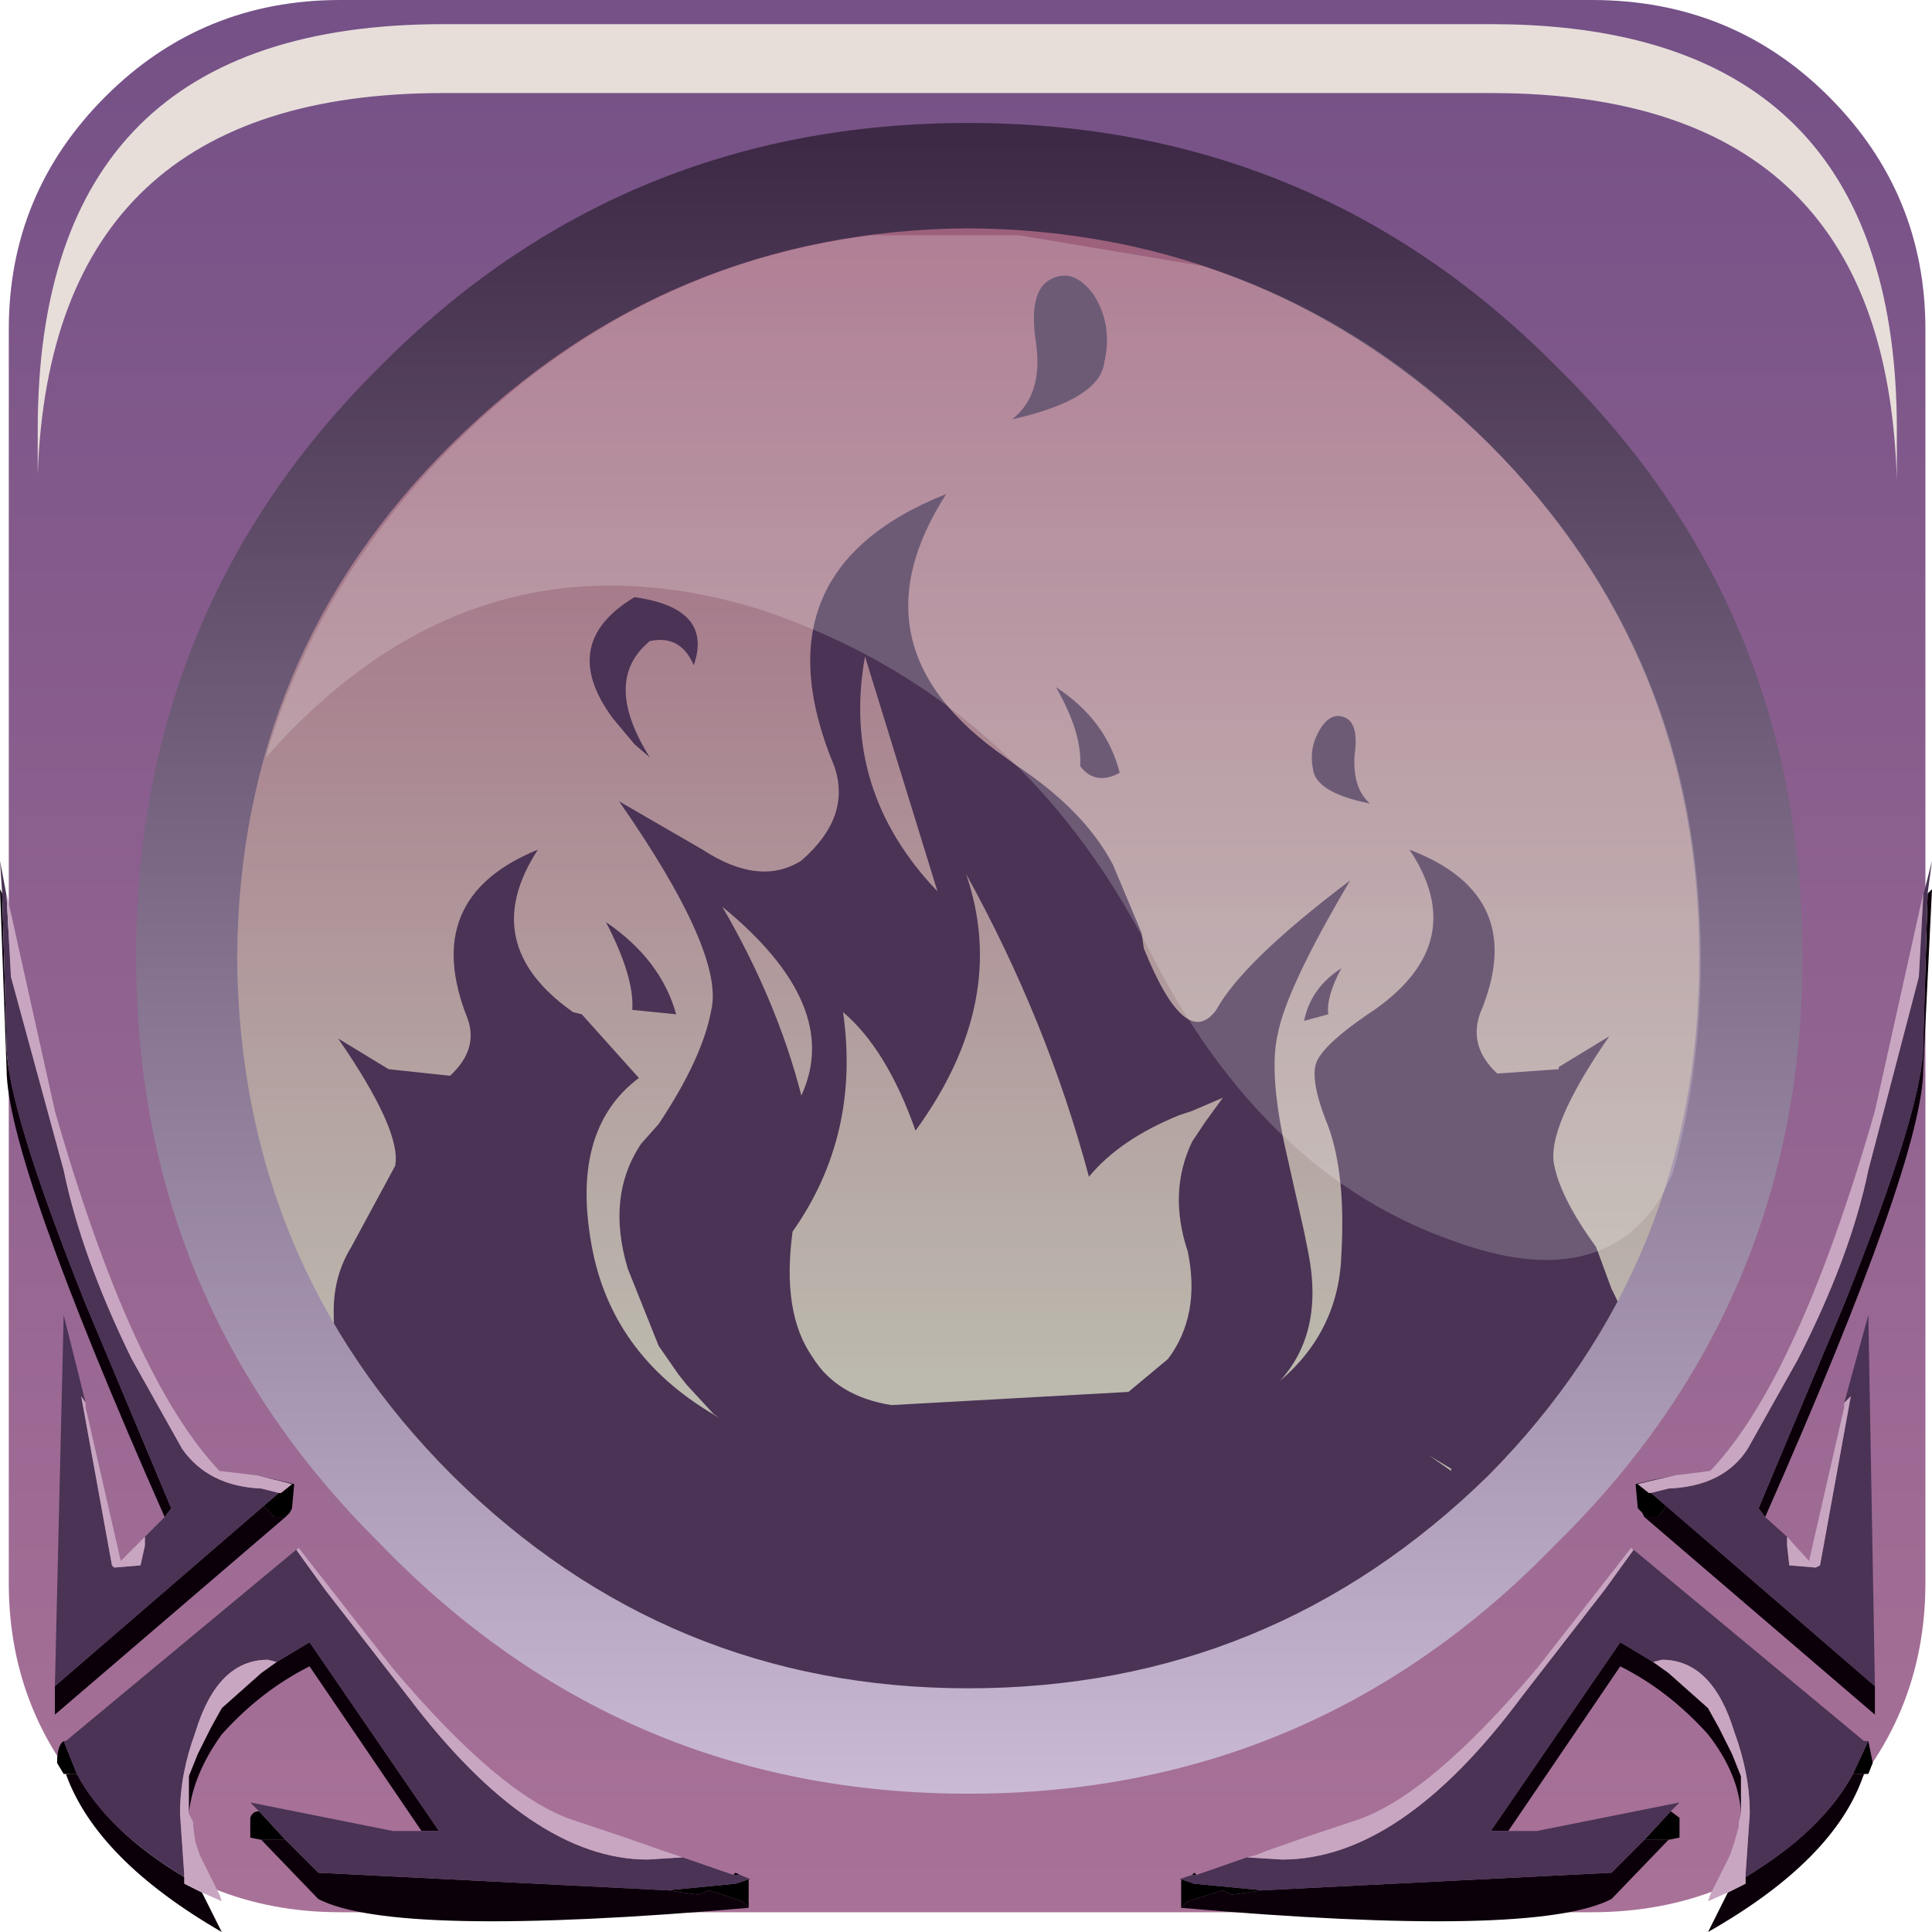 <?xml version="1.0" encoding="UTF-8" standalone="no"?>
<svg xmlns:xlink="http://www.w3.org/1999/xlink" height="44.0px" width="44.0px" xmlns="http://www.w3.org/2000/svg">
  <g transform="matrix(1.0, 0.0, 0.0, 1.0, 0.0, 0.0)">
    <use height="44.0" transform="matrix(1.0, 0.0, 0.0, 1.0, 0.0, 0.0)" width="44.0" xlink:href="#shape0"/>
    <use height="0.0" transform="matrix(1.211, 0.0, 0.0, 1.211, 1.05, 0.8)" width="0.0" xlink:href="#sprite0"/>
    <use height="8.6" transform="matrix(1.208, 0.0, 0.0, 1.207, 0.859, 0.55)" width="35.05" xlink:href="#sprite1"/>
    <use height="20.15" transform="matrix(1.159, 0.0, 0.0, 1.161, 6.05, 5.3)" width="28.2" xlink:href="#sprite2"/>
  </g>
  <defs>
    <g id="shape0" transform="matrix(1.0, 0.0, 0.0, 1.0, 0.0, 0.0)">
      <path d="M36.25 0.0 Q39.45 0.0 41.65 2.2 43.85 4.4 43.85 7.5 L43.85 36.05 Q43.85 39.15 41.65 41.35 39.45 43.55 36.25 43.55 L7.75 43.55 Q4.6 43.55 2.4 41.35 0.2 39.15 0.2 36.05 L0.2 7.5 Q0.2 4.4 2.4 2.2 4.6 0.0 7.75 0.0 L36.25 0.0" fill="url(#gradient0)" fill-rule="evenodd" stroke="none"/>
      <path d="M35.3 8.5 Q40.5 13.75 40.5 21.1 40.5 28.5 35.3 33.8 30.1 39.0 22.7 39.0 15.25 39.0 10.05 33.8 4.85 28.5 4.85 21.1 4.85 13.75 10.05 8.5 15.35 3.25 22.7 3.25 30.1 3.25 35.3 8.5" fill="url(#gradient1)" fill-rule="evenodd" stroke="none"/>
      <path d="M43.9 20.35 L44.0 20.25 43.8 24.35 Q43.8 26.4 40.2 34.55 L40.05 34.35 42.0 29.7 Q43.8 25.2 43.8 23.8 L43.9 20.35 M42.7 38.4 L42.7 39.05 37.45 34.55 37.75 34.55 37.95 34.3 42.7 38.4 M28.75 43.05 L36.7 42.65 37.45 41.9 38.0 41.9 36.7 43.25 Q34.95 44.15 26.9 43.45 L27.05 43.3 27.85 43.05 28.05 43.15 28.75 43.05 M34.35 41.7 L33.95 41.7 36.9 37.4 37.65 37.85 38.0 38.1 38.9 38.9 39.15 39.35 39.45 39.95 39.65 40.45 39.65 41.3 Q39.6 40.4 38.9 39.5 38.0 38.5 36.9 37.95 L34.35 41.7 M39.75 42.75 Q41.5 41.7 42.2 40.4 L42.45 40.4 Q41.8 42.35 38.9 44.0 L39.35 43.1 39.75 42.9 39.75 42.75 M3.75 34.55 Q0.15 26.4 0.15 24.35 L0.0 20.25 0.05 20.35 0.15 23.8 Q0.15 25.2 1.95 29.7 L3.9 34.35 3.75 34.55 M6.5 34.55 L1.25 39.05 1.25 38.4 6.0 34.3 6.25 34.55 6.5 34.55 M1.75 40.4 Q2.45 41.7 4.2 42.75 L4.2 42.9 4.6 43.1 5.05 44.0 Q2.2 42.35 1.5 40.4 L1.75 40.4 M6.3 37.85 L7.05 37.4 10.0 41.7 9.6 41.7 7.05 37.95 Q5.95 38.5 5.05 39.5 4.4 40.4 4.3 41.3 L4.3 40.45 4.5 39.95 4.8 39.35 5.05 38.9 5.95 38.1 6.3 37.85 M6.5 41.9 L7.25 42.65 15.2 43.05 15.9 43.15 16.15 43.05 16.9 43.3 17.05 43.45 Q9.0 44.15 7.25 43.25 L5.95 41.9 6.5 41.9" fill="#0b000a" fill-rule="evenodd" stroke="none"/>
      <path d="M37.45 34.55 L37.4 34.45 37.3 34.35 37.25 33.8 37.65 33.7 37.3 33.8 37.55 34.0 37.6 34.0 37.95 34.3 37.75 34.55 37.45 34.55 M27.25 42.7 L27.15 42.7 27.2 42.65 27.25 42.7 M26.9 42.8 L27.2 42.9 28.75 43.05 28.05 43.15 27.85 43.05 27.05 43.3 26.9 43.45 26.9 42.8 M37.45 41.9 L38.05 41.25 38.25 41.4 38.25 41.85 38.0 41.9 37.45 41.9 M42.2 40.4 L42.55 39.65 42.65 40.15 42.55 40.4 42.45 40.4 42.2 40.4 M6.3 33.7 L6.7 33.8 6.65 34.35 6.6 34.45 6.5 34.55 6.25 34.55 6.0 34.3 6.35 34.0 6.4 34.0 6.65 33.8 6.3 33.7 M1.45 39.65 L1.75 40.4 1.5 40.4 1.45 40.4 1.3 40.15 Q1.3 39.75 1.45 39.65 M5.9 41.25 L6.5 41.9 5.95 41.9 5.7 41.85 5.7 41.4 Q5.75 41.25 5.9 41.25 M15.2 43.05 L16.75 42.9 17.05 42.8 17.05 43.45 16.9 43.3 16.15 43.05 15.9 43.15 15.2 43.05 M16.85 42.7 L16.7 42.7 16.75 42.65 16.85 42.7" fill="#000000" fill-rule="evenodd" stroke="none"/>
      <path d="M40.2 34.55 L40.7 35.0 40.7 35.2 40.75 35.65 41.35 35.7 41.45 35.65 42.15 31.8 42.0 31.95 42.55 29.95 42.7 38.4 37.95 34.3 37.6 34.0 38.0 33.9 Q39.25 33.85 39.8 33.0 L40.95 30.95 Q42.15 28.6 42.55 26.65 L43.7 22.25 43.8 20.4 44.0 19.6 43.9 20.35 43.8 23.8 Q43.8 25.2 42.0 29.7 L40.05 34.35 40.2 34.55 M37.65 33.7 L38.15 33.6 37.3 33.8 37.65 33.7 M28.4 42.3 L29.2 42.35 Q31.9 42.35 34.65 38.65 L36.55 36.2 37.2 35.3 37.15 35.25 42.45 39.65 42.55 39.65 42.2 40.4 Q41.5 41.7 39.75 42.75 L39.85 41.3 Q39.85 40.4 39.5 39.45 39.0 37.8 37.85 37.8 L37.65 37.85 36.9 37.4 33.95 41.7 34.35 41.7 35.0 41.7 38.25 41.05 38.05 41.25 37.45 41.9 36.7 42.65 28.75 43.05 27.2 42.9 26.9 42.8 26.85 42.8 27.15 42.7 27.25 42.7 28.4 42.3 M0.05 20.35 L0.0 19.6 0.15 20.4 0.25 22.25 1.45 26.65 Q1.85 28.6 3.0 30.95 L4.15 33.0 Q4.75 33.85 5.95 33.9 L6.35 34.0 6.0 34.3 1.25 38.4 1.45 29.95 1.95 31.95 1.85 31.8 2.55 35.65 2.6 35.7 3.2 35.65 3.3 35.2 3.3 35.0 3.75 34.55 3.9 34.35 1.95 29.7 Q0.15 25.2 0.15 23.8 L0.05 20.35 M5.85 33.6 L6.3 33.7 6.65 33.8 5.85 33.6 M6.8 35.25 L6.75 35.3 7.4 36.2 9.3 38.65 Q12.1 42.35 14.75 42.35 L15.55 42.3 15.4 42.25 16.7 42.7 16.85 42.7 17.1 42.8 17.05 42.8 16.75 42.9 15.2 43.05 7.25 42.65 6.5 41.9 5.9 41.25 5.7 41.05 8.95 41.7 9.6 41.7 10.0 41.7 7.05 37.4 6.3 37.85 6.1 37.8 Q4.95 37.8 4.45 39.45 4.1 40.4 4.1 41.3 L4.2 42.75 Q2.45 41.7 1.75 40.4 L1.45 39.65 1.5 39.65 6.8 35.25" fill="#4a3355" fill-rule="evenodd" stroke="none"/>
      <path d="M40.7 35.0 L41.2 35.55 42.0 32.05 42.0 31.95 42.15 31.8 41.45 35.65 41.35 35.7 40.75 35.65 40.7 35.2 40.7 35.0 M38.15 33.6 L38.95 33.5 Q40.95 31.4 42.7 25.3 L43.8 20.35 43.8 20.4 43.7 22.25 42.55 26.65 Q42.15 28.6 40.95 30.95 L39.8 33.0 Q39.25 33.85 38.0 33.9 L37.6 34.0 37.55 34.0 37.3 33.8 38.15 33.6 M37.15 35.25 L37.2 35.3 36.55 36.2 34.65 38.65 Q31.9 42.35 29.2 42.35 L28.4 42.3 28.6 42.25 28.85 42.15 29.85 41.8 30.9 41.45 Q32.55 40.9 35.0 38.0 L37.15 35.25 M37.65 37.85 L37.85 37.8 Q39.0 37.8 39.5 39.45 39.85 40.4 39.85 41.3 L39.75 42.75 39.75 42.9 39.35 43.1 38.9 43.3 38.95 43.15 39.4 42.25 39.5 41.95 39.6 41.6 39.6 41.55 39.6 41.5 39.65 41.3 39.65 40.45 39.45 39.95 39.15 39.35 38.9 38.9 38.0 38.1 37.65 37.85 M0.15 20.4 L0.15 20.35 1.25 25.3 Q3.0 31.4 5.0 33.5 L5.85 33.6 6.65 33.8 6.4 34.0 6.35 34.0 5.95 33.9 Q4.75 33.85 4.15 33.0 L3.0 30.95 Q1.85 28.6 1.45 26.65 L0.25 22.25 0.15 20.4 M1.95 31.95 L1.95 32.05 2.75 35.55 3.3 35.0 3.3 35.2 3.2 35.65 2.6 35.7 2.55 35.65 1.85 31.8 1.95 31.95 M15.4 42.25 L15.55 42.3 14.75 42.35 Q12.1 42.35 9.3 38.65 L7.4 36.2 6.75 35.3 6.8 35.25 8.95 38.0 Q11.4 40.9 13.05 41.45 L14.1 41.8 15.1 42.15 15.4 42.25 M4.2 42.75 L4.1 41.3 Q4.1 40.4 4.45 39.45 4.95 37.8 6.1 37.8 L6.3 37.85 5.95 38.1 5.05 38.9 4.8 39.35 4.5 39.95 4.3 40.45 4.3 41.3 4.4 41.5 4.4 41.55 4.4 41.6 4.45 41.95 4.55 42.25 5.0 43.15 5.05 43.3 4.6 43.1 4.2 42.9 4.2 42.75" fill="#c8a6c1" fill-rule="evenodd" stroke="none"/>
      <path d="M29.9 17.5 Q29.8 17.0 30.1 16.55 30.35 16.2 30.65 16.35 30.95 16.5 30.85 17.2 30.8 17.95 31.2 18.3 29.95 18.05 29.9 17.5 M23.05 9.55 Q23.75 9.0 23.6 7.85 23.4 6.6 23.95 6.35 24.45 6.1 24.9 6.7 25.35 7.4 25.15 8.25 25.05 9.1 23.05 9.55 M13.95 16.35 Q12.7 14.65 14.45 13.6 16.25 13.85 15.8 15.15 15.5 14.45 14.8 14.6 13.7 15.5 14.8 17.25 L14.45 16.95 13.95 16.35 M14.1 18.25 L16.0 19.35 Q17.3 20.2 18.25 19.6 19.4 18.6 19.0 17.45 17.15 13.0 21.55 11.25 19.3 14.75 22.9 17.25 L23.1 17.4 Q24.7 18.45 25.35 19.7 L26.0 21.25 26.05 21.6 Q27.0 23.95 27.7 23.0 28.3 21.9 30.75 20.05 29.3 22.5 29.1 23.55 28.9 24.4 29.25 26.05 L29.7 28.05 29.8 28.55 Q30.15 30.35 29.15 31.45 30.5 30.3 30.55 28.55 30.65 26.75 30.25 25.65 29.8 24.55 30.0 24.15 30.2 23.75 31.15 23.1 L31.3 23.0 Q33.5 21.45 32.1 19.35 34.85 20.4 33.7 23.1 33.45 23.85 34.1 24.45 L35.5 24.35 35.5 24.3 36.65 23.6 Q35.2 25.7 35.4 26.55 35.55 27.3 36.35 28.4 L36.7 29.35 Q37.2 30.3 37.15 31.25 L35.3 33.6 34.55 34.4 34.45 34.5 33.7 35.15 30.35 37.6 Q26.45 39.75 21.55 39.75 16.7 39.75 12.85 37.6 L9.5 35.2 9.45 35.15 Q7.6 33.4 7.6 29.85 7.6 29.05 8.0 28.4 L9.0 26.55 Q9.15 25.75 7.7 23.65 L8.85 24.35 10.25 24.5 Q10.9 23.9 10.65 23.2 9.55 20.45 12.25 19.35 10.85 21.5 13.05 23.05 L13.25 23.1 14.55 24.55 Q12.95 25.75 13.5 28.5 14.0 30.95 16.4 32.3 L16.25 32.2 15.65 31.55 15.45 31.3 15.0 30.65 14.3 28.9 Q13.8 27.25 14.6 26.05 L15.0 25.6 Q16.0 24.1 16.2 23.0 16.5 21.7 14.1 18.25 M25.5 17.6 Q24.95 17.9 24.6 17.45 24.65 16.7 24.05 15.65 25.2 16.4 25.5 17.6 M26.85 25.4 Q25.5 25.95 24.8 26.8 23.85 23.25 22.0 19.9 23.0 22.8 20.85 25.75 20.2 23.9 19.2 23.05 19.6 25.85 18.05 28.05 17.8 29.9 18.5 30.9 19.05 31.8 20.3 32.0 L25.7 31.7 26.6 30.95 Q27.35 29.95 27.05 28.5 26.6 27.15 27.15 26.0 L27.45 25.55 27.85 25.0 27.15 25.3 26.85 25.4 M13.8 21.0 Q15.05 21.85 15.4 23.1 L14.4 23.0 Q14.45 22.25 13.8 21.0 M16.45 20.65 Q17.7 22.8 18.25 24.95 19.2 22.9 16.45 20.65 M29.7 23.25 Q29.85 22.5 30.55 22.05 30.2 22.7 30.25 23.1 L29.7 23.25 M33.05 33.45 L32.55 33.15 33.05 33.5 33.05 33.45 M19.7 14.95 Q19.15 18.0 21.35 20.3 L19.7 14.95" fill="#4a3355" fill-rule="evenodd" stroke="none"/>
      <path d="M41.05 21.8 Q41.05 29.65 35.45 35.15 29.95 40.85 22.05 40.85 14.15 40.85 8.65 35.15 3.1 29.65 3.1 21.8 3.1 13.85 8.65 8.35 14.15 2.8 22.05 2.8 29.95 2.8 35.45 8.35 41.05 13.85 41.05 21.8 M33.9 10.1 Q28.95 5.25 22.05 5.2 15.2 5.25 10.3 10.1 5.45 14.9 5.4 21.8 5.45 28.75 10.3 33.6 15.2 38.45 22.05 38.45 28.95 38.45 33.9 33.6 38.7 28.75 38.7 21.8 38.7 14.9 33.9 10.1" fill="url(#gradient2)" fill-rule="evenodd" stroke="none"/>
    </g>
    <linearGradient gradientTransform="matrix(0.0, -0.055, -0.055, 0.0, 22.0, 18.15)" gradientUnits="userSpaceOnUse" id="gradient0" spreadMethod="pad" x1="-819.2" x2="819.2">
      <stop offset="0.012" stop-color="#bf809f"/>
      <stop offset="1.0" stop-color="#543c7c"/>
    </linearGradient>
    <linearGradient gradientTransform="matrix(0.0, -0.017, -0.017, 0.0, 22.7, 17.75)" gradientUnits="userSpaceOnUse" id="gradient1" spreadMethod="pad" x1="-819.2" x2="819.2">
      <stop offset="0.012" stop-color="#bcb9ae"/>
      <stop offset="1.0" stop-color="#9b5b79"/>
    </linearGradient>
    <linearGradient gradientTransform="matrix(0.0, 0.023, -0.023, 0.0, 22.05, 22.05)" gradientUnits="userSpaceOnUse" id="gradient2" spreadMethod="pad" x1="-819.2" x2="819.2">
      <stop offset="0.0" stop-color="#3d2945"/>
      <stop offset="1.0" stop-color="#cabad6"/>
    </linearGradient>
    <g id="sprite1" transform="matrix(1.0, 0.0, 0.0, 1.0, 0.2, 0.0)">
      <use height="8.6" transform="matrix(1.0, 0.0, 0.0, 1.0, -0.2, 0.0)" width="35.05" xlink:href="#shape1"/>
    </g>
    <g id="shape1" transform="matrix(1.0, 0.0, 0.0, 1.0, 0.2, 0.0)">
      <path d="M34.4 4.4 Q34.85 5.8 34.85 7.65 L34.85 8.6 Q34.8 6.95 34.4 5.7 33.0 1.3 27.2 1.3 L7.45 1.3 Q0.05 1.3 -0.2 8.5 L-0.2 7.65 Q-0.2 0.0 7.45 0.0 L27.2 0.0 Q33.0 0.0 34.4 4.4" fill="#e7deda" fill-rule="evenodd" stroke="none"/>
    </g>
    <g id="sprite2" transform="matrix(1.0, 0.0, 0.0, 1.0, 0.0, 0.0)">
      <use height="20.15" transform="matrix(1.0, 0.0, 0.0, 1.0, 0.0, 0.0)" width="28.2" xlink:href="#shape2"/>
    </g>
    <g id="shape2" transform="matrix(1.0, 0.0, 0.0, 1.0, 0.0, 0.0)">
      <path d="M27.65 18.45 L27.4 18.95 Q26.2 20.8 23.4 19.8 19.6 18.5 17.35 14.05 14.8 9.1 9.75 7.4 4.1 5.65 0.0 10.3 1.0 6.85 3.7 4.15 7.2 0.65 11.9 0.05 L14.8 0.05 18.4 0.65 Q21.55 1.65 24.05 4.15 28.2 8.3 28.2 14.25 28.2 16.45 27.65 18.45" fill="#ffffff" fill-opacity="0.196" fill-rule="evenodd" stroke="none"/>
    </g>
  </defs>
</svg>
